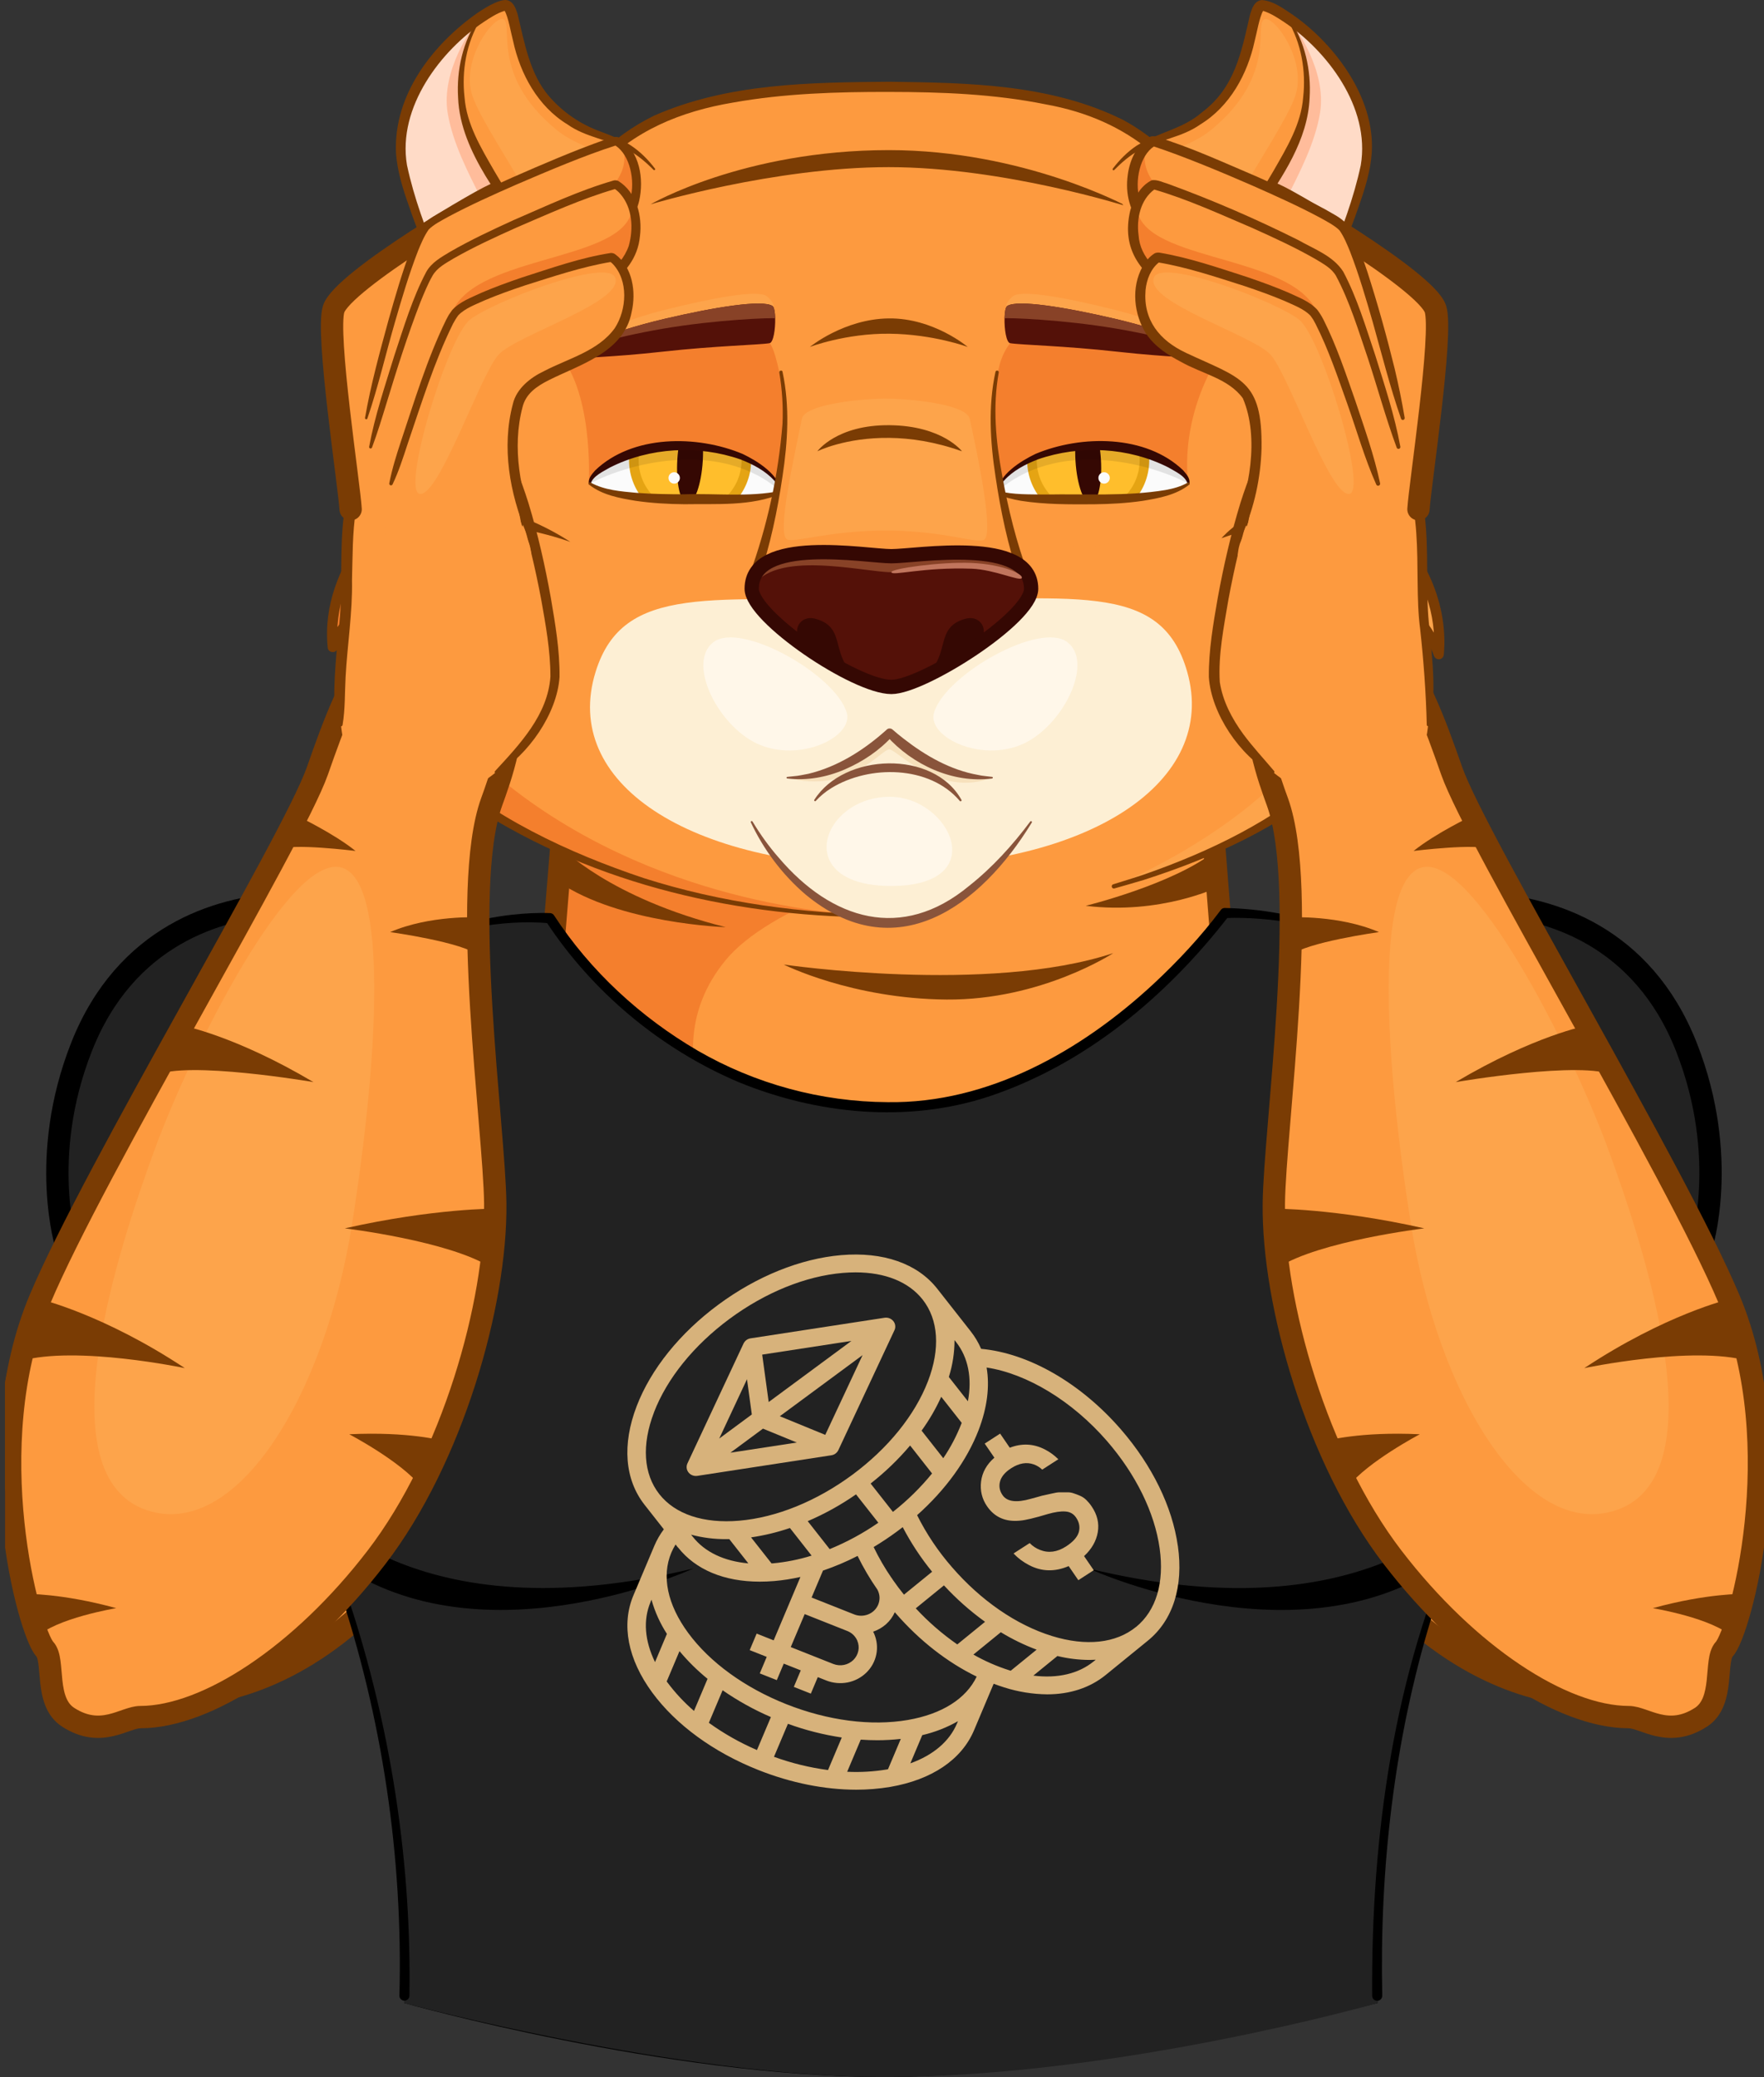<svg width="158" height="186" viewBox="0 0 158 186" fill="none" xmlns="http://www.w3.org/2000/svg">
<rect x="0" y="0" width="158" height="186" fill="#333333" stroke="none"/>
<g clip-path="url(#clip0_1_293)">
<path d="M131.515 102.097L113.539 124.566L113.322 124.845C118.934 139.023 126.535 146.299 133.333 149.552C133.346 149.556 133.355 149.565 133.373 149.57C139.887 152.687 145.657 152.082 148.201 150.337C153.398 146.759 158.987 133.172 156.817 123.483C155.432 117.303 152.387 111.678 152.387 111.678L131.515 102.092V102.097Z" fill="#FD9A3F"/>
<path d="M131.515 102.097L113.539 124.566L113.322 124.845C118.934 139.023 126.535 146.299 133.333 149.552C133.346 149.556 133.355 149.565 133.373 149.57C139.887 152.687 145.657 152.082 148.201 150.337C153.398 146.759 159.005 133.872 156.817 123.483C155.193 115.778 152.387 111.678 152.387 111.678L131.515 102.092V102.097Z" stroke="#7A3C04" stroke-width="2" stroke-linecap="round" stroke-linejoin="round"/>
<path d="M114.284 89.822C114.202 89.93 114.126 90.039 114.054 90.156C109.516 96.968 107.625 109.003 113.318 124.841C113.986 124.809 114.857 124.755 115.917 124.651C119.575 124.304 125.444 123.402 132.391 121.015C141.449 117.898 152.379 111.673 152.379 111.673C152.379 111.673 154.95 103.657 151.048 93.756C147.096 83.741 138.765 81.301 133.261 80.976C130.117 80.791 125.624 81.328 121.361 83.606C118.808 84.968 116.336 86.967 114.275 89.818L114.284 89.822Z" fill="#222222"/>
<path d="M114.284 89.822C114.202 89.93 114.126 90.039 114.054 90.156C109.516 96.968 107.625 109.003 113.318 124.841C113.986 124.809 114.857 124.755 115.917 124.651C119.575 124.304 125.444 123.402 132.391 121.015C141.449 117.898 152.379 111.673 152.379 111.673C152.379 111.673 154.95 103.657 151.048 93.756C147.096 83.741 138.765 81.301 133.261 80.976C130.117 80.791 125.624 81.328 121.361 83.606C118.808 84.968 116.336 86.967 114.275 89.818L114.284 89.822Z" stroke="black" stroke-width="2" stroke-linecap="round" stroke-linejoin="round"/>
<path d="M156.591 134.485C156.591 134.485 151.354 134.805 145.72 135.247C145.72 135.247 154.3 131.792 157.304 129.094L156.591 134.481V134.485Z" fill="#7A3C04"/>
<path d="M154.261 115.3C154.261 115.3 150.381 117.474 146.118 119.053C146.118 119.053 151.829 118.818 155.88 119.621L154.261 115.3Z" fill="#7A3C04"/>
<path d="M26.835 102.097L44.811 124.566L45.027 124.845C39.416 139.023 31.815 146.299 25.017 149.552C25.003 149.556 24.994 149.565 24.976 149.57C18.462 152.687 12.693 152.082 10.149 150.337C4.952 146.759 -0.637 133.172 1.533 123.483C2.918 117.303 5.962 111.678 5.962 111.678L26.835 102.092V102.097Z" fill="#FD9A3F"/>
<path d="M26.835 102.097L44.811 124.566L45.028 124.845C39.416 139.023 31.815 146.299 25.017 149.552C25.004 149.556 24.995 149.565 24.977 149.57C18.463 152.687 12.693 152.082 10.149 150.337C4.953 146.759 -0.654 133.872 1.533 123.483C3.157 115.778 5.963 111.678 5.963 111.678L26.835 102.092V102.097Z" stroke="#7A3C04" stroke-width="2" stroke-linecap="round" stroke-linejoin="round"/>
<path d="M44.067 89.822C44.148 89.93 44.225 90.039 44.297 90.156C48.835 96.968 50.725 109.003 45.032 124.841C44.364 124.809 43.494 124.755 42.434 124.651C38.775 124.304 32.907 123.402 25.96 121.015C16.902 117.898 5.972 111.673 5.972 111.673C5.972 111.673 3.4 103.657 7.302 93.756C11.254 83.741 19.586 81.301 25.089 80.976C28.233 80.791 32.726 81.328 36.989 83.606C39.542 84.968 42.014 86.967 44.076 89.818L44.067 89.822Z" fill="#222222"/>
<path d="M44.067 89.822C44.148 89.93 44.225 90.039 44.297 90.156C48.835 96.968 50.725 109.003 45.032 124.841C44.364 124.809 43.494 124.755 42.434 124.651C38.775 124.304 32.907 123.402 25.96 121.015C16.902 117.898 5.972 111.673 5.972 111.673C5.972 111.673 3.4 103.657 7.302 93.756C11.254 83.741 19.586 81.301 25.089 80.976C28.233 80.791 32.726 81.328 36.989 83.606C39.542 84.968 42.014 86.967 44.076 89.818L44.067 89.822Z" stroke="black" stroke-width="2" stroke-linecap="round" stroke-linejoin="round"/>
<path d="M1.758 134.485C1.758 134.485 6.995 134.805 12.63 135.247C12.63 135.247 4.05 131.792 1.045 129.094L1.758 134.481V134.485Z" fill="#7A3C04"/>
<path d="M4.09 115.3C4.09 115.3 7.97 117.474 12.232 119.053C12.232 119.053 6.522 118.818 2.471 119.621L4.09 115.3Z" fill="#7A3C04"/>
<path d="M109.746 88.397C109.746 88.397 101.576 109.282 79.842 109.282C75.061 109.282 70.906 108.231 67.334 106.594H67.329C54.662 100.775 49.321 87.562 49.321 87.562L50.923 67.926L108.099 67.515L108.419 71.53L109.746 88.397Z" fill="#F47F2D"/>
<path d="M109.746 88.397C109.746 88.397 101.577 109.282 79.843 109.282C75.061 109.282 70.907 108.231 67.334 106.594H67.329C67.329 106.594 57.243 95.366 65.002 85.974C72.752 76.578 108.42 71.53 108.42 71.53L109.746 88.397Z" fill="#FD9A3F"/>
<path d="M50.273 75.897C50.273 75.897 54.595 80.426 65.002 83.028C65.002 83.028 55.515 82.726 50.021 78.973L50.273 75.897Z" fill="#7A3C04"/>
<path d="M108.784 76.244L109.037 79.465C109.037 79.465 103.953 81.937 97.245 81.116C97.245 81.116 105.121 79.181 108.784 76.249V76.244Z" fill="#7A3C04"/>
<path d="M70.199 86.376C70.199 86.376 88.499 89.064 99.714 85.352C99.714 85.352 93.272 89.578 84.782 89.511C76.293 89.443 70.199 86.376 70.199 86.376Z" fill="#7A3C04"/>
<path d="M109.746 88.397C109.746 88.397 101.576 109.282 79.842 109.282C75.061 109.282 70.906 108.231 67.334 106.594H67.329C54.662 100.775 49.321 87.562 49.321 87.562L50.923 67.926L108.099 67.515L108.419 71.53L109.746 88.397Z" stroke="#7A3C04" stroke-width="2" stroke-linecap="round" stroke-linejoin="round"/>
<path d="M132.418 134.011C124.537 148.627 123.103 169.215 123.387 179.378C123.387 179.378 97.269 186 79.202 186C59.728 186 36.208 179.378 36.208 179.378C36.461 170.397 35.365 154.717 29.672 139.56C28.928 137.584 28.102 135.726 27.195 134.034C27.186 134.016 27.177 134.011 27.177 134.011C22.184 124.728 20.348 108.353 26.911 95.014C33.872 80.868 49.245 82.221 49.245 82.221C49.245 82.221 59.313 99.16 79.793 99.16C97.287 99.16 109.696 81.761 109.696 81.761C109.696 81.761 125.724 80.872 132.684 95.014C139.247 108.349 137.411 124.728 132.418 134.011Z" fill="black"/>
<path d="M132.418 134.011C132.395 134.052 132.377 134.093 132.355 134.133C131.367 135.405 121.925 146.408 97.517 140.462C98.27 140.809 117.049 149.177 129.919 139.587C124.23 154.735 123.139 170.397 123.387 179.378C123.387 179.378 100.142 186 79.202 186C60.743 186 36.208 179.378 36.208 179.378C36.461 170.397 35.365 154.717 29.672 139.56C42.537 149.191 61.352 140.805 62.106 140.458C36.88 146.606 27.642 134.638 27.195 134.034C27.186 134.016 27.177 134.011 27.177 134.011C22.184 124.728 20.348 108.353 26.911 95.014C33.872 80.868 49.245 82.221 49.245 82.221C49.245 82.221 59.313 99.16 79.793 99.16C97.287 99.16 109.696 81.761 109.696 81.761C109.696 81.761 125.724 80.872 132.684 95.014C139.247 108.349 137.411 124.728 132.418 134.011Z" fill="#222222"/>
<path d="M137.024 112.3C137.281 119.427 136.167 126.735 133.081 133.217C131.083 136.975 129.405 140.94 128.169 145.014C124.862 155.885 123.559 167.365 123.807 178.706C123.816 178.954 123.617 179.166 123.369 179.175C123.116 179.184 122.909 178.986 122.904 178.733C122.805 164.474 124.808 149.908 130.731 136.84C131.94 134.314 133.442 131.774 134.308 129.099C136.158 123.731 136.92 117.997 136.744 112.318C136.744 112.241 136.803 112.174 136.879 112.174C136.956 112.174 137.024 112.232 137.024 112.309V112.3Z" fill="black"/>
<path d="M36.299 85.099C39.159 83.286 42.506 82.293 45.867 81.914C46.999 81.793 48.118 81.725 49.291 81.77C49.444 81.784 49.566 81.869 49.638 81.991C52.868 86.949 57.388 91.112 62.499 94.089C67.646 97.067 73.55 98.668 79.5 98.7C88.531 98.835 96.868 94.094 103.336 88.094C105.515 86.064 107.572 83.859 109.34 81.499C109.417 81.382 109.557 81.305 109.692 81.31C112.976 81.377 116.21 81.96 119.287 83.078C120.311 83.439 121.29 83.917 122.246 84.418C122.305 84.45 122.327 84.517 122.296 84.576C122.264 84.635 122.197 84.657 122.138 84.625C120.207 83.71 118.155 83.074 116.053 82.699C113.978 82.32 111.817 82.135 109.719 82.212L110.071 82.023C104.518 89.204 97.215 95.33 88.513 98.212C81.237 100.59 73.158 99.782 66.143 96.9C59.133 93.918 53.044 88.83 48.867 82.456L49.214 82.677C47.049 82.487 44.789 82.641 42.641 83.038C40.467 83.448 38.338 84.161 36.389 85.248C36.303 85.302 36.213 85.158 36.303 85.104L36.299 85.099Z" fill="black"/>
<path d="M35.776 178.697C36.096 166.292 34.242 153.801 30.291 142.032C29.37 139.334 28.351 136.623 26.998 134.106C25.22 130.714 24.088 127.028 23.384 123.289C22.69 119.545 22.442 115.719 22.627 111.917C22.627 111.858 22.676 111.817 22.735 111.817C22.794 111.817 22.834 111.867 22.834 111.926C22.685 115.71 22.965 119.513 23.691 123.23C24.404 126.943 25.73 130.966 27.453 134.07C27.602 134.345 27.886 134.904 28.031 135.193C29.528 138.211 30.634 141.405 31.676 144.603C35.145 155.61 36.854 167.176 36.674 178.719C36.669 178.967 36.462 179.166 36.214 179.161C35.961 179.157 35.763 178.945 35.772 178.692L35.776 178.697Z" fill="black"/>
<path d="M62.324 132.175C62.369 132.175 62.41 132.175 62.455 132.166L74.467 130.321C74.603 130.299 74.729 130.249 74.837 130.168C74.945 130.087 75.031 129.983 75.09 129.861L80.115 119.125C80.178 118.994 80.201 118.85 80.183 118.706C80.165 118.561 80.111 118.426 80.02 118.313C79.93 118.2 79.808 118.11 79.673 118.056C79.533 118.002 79.384 117.984 79.235 118.006L67.223 119.851C67.087 119.874 66.961 119.923 66.853 120.005C66.745 120.086 66.659 120.19 66.6 120.311L61.575 131.047C61.516 131.169 61.494 131.305 61.503 131.435C61.512 131.571 61.557 131.697 61.634 131.81C61.71 131.923 61.81 132.013 61.931 132.076C62.053 132.139 62.188 132.175 62.324 132.175ZM68.341 127.939L71.368 129.18L65.423 130.091L68.341 127.935V127.939ZM68.851 125.553L68.269 121.308L76.263 120.081L68.851 125.553ZM67.34 126.667L64.421 128.824L66.907 123.51L67.34 126.667ZM73.917 128.494L69.848 126.825L77.26 121.353L73.917 128.494Z" fill="#D7B27B"/>
<path d="M105.498 138.441C105.006 134.936 103.197 131.233 100.409 128.016C96.805 123.857 92.145 121.178 87.878 120.79C87.639 120.23 87.323 119.703 86.944 119.22L83.949 115.408C82.172 113.148 79.113 112.079 75.338 112.399C71.702 112.711 67.8 114.28 64.349 116.829C60.903 119.373 58.3 122.603 57.028 125.919C55.706 129.36 55.959 132.5 57.736 134.76L59.459 136.952C59.116 137.408 58.832 137.9 58.611 138.423L56.739 142.857C55.629 145.487 56.229 148.586 58.426 151.577C60.546 154.459 63.92 156.922 67.935 158.51C70.863 159.67 73.885 160.27 76.7 160.27C77.715 160.27 78.73 160.188 79.731 160.021C83.462 159.381 86.128 157.581 87.242 154.951L89.001 150.783C89.312 150.9 89.628 151.009 89.944 151.108C91.189 151.505 92.488 151.717 93.796 151.73C95.826 151.73 97.617 151.148 99.029 150.003L102.814 146.922C105.06 145.095 106.017 142.081 105.502 138.446L105.498 138.441ZM82.027 144.026L84.549 141.973C85.659 143.178 86.89 144.269 88.23 145.235L85.744 147.26C84.387 146.317 83.142 145.235 82.027 144.03V144.026ZM80.967 142.803C80.624 142.379 80.295 141.942 79.988 141.499C79.952 141.441 79.916 141.378 79.876 141.324H79.867C79.258 140.439 78.716 139.506 78.252 138.54C78.96 138.116 79.65 137.656 80.331 137.155C80.507 137.025 80.683 136.894 80.855 136.758C81.594 138.17 82.474 139.51 83.489 140.751L80.967 142.803ZM78.658 143.701C78.491 144.093 78.175 144.405 77.769 144.567C77.368 144.729 76.912 144.734 76.506 144.571L72.694 143.06L73.714 140.647C74.778 140.286 75.816 139.848 76.813 139.334C77.327 140.385 77.922 141.396 78.594 142.361C78.703 142.569 78.766 142.794 78.779 143.024C78.788 143.254 78.748 143.484 78.658 143.701ZM76.781 146.913C76.907 147.206 76.944 147.526 76.88 147.833C76.817 148.144 76.664 148.428 76.434 148.654C76.204 148.879 75.91 149.033 75.59 149.096C75.27 149.159 74.941 149.127 74.638 149.01L70.827 147.499L72.076 144.544L75.888 146.056C76.086 146.132 76.271 146.249 76.425 146.398C76.578 146.547 76.7 146.723 76.786 146.917L76.781 146.913ZM65.057 137.832C65.147 137.832 65.233 137.832 65.323 137.832L67.028 140.002C64.859 139.808 63.127 138.991 62.044 137.611L61.9 137.431C62.928 137.706 63.988 137.841 65.057 137.832ZM69.203 139.997C69.171 139.997 69.14 140.002 69.108 140.006L67.272 137.674C68.458 137.503 69.622 137.219 70.754 136.835L72.694 139.307C71.557 139.663 70.389 139.894 69.203 140.002V139.997ZM76.673 133.822L78.671 136.361C77.313 137.304 75.852 138.094 74.314 138.725L72.347 136.222C73.872 135.568 75.32 134.765 76.673 133.822ZM79.979 135.392L77.981 132.852C79.276 131.837 80.462 130.696 81.518 129.446L83.484 131.95C82.451 133.217 81.274 134.372 79.979 135.392ZM84.49 130.587L82.546 128.115C83.232 127.164 83.823 126.149 84.305 125.084L86.137 127.416C86.128 127.448 86.114 127.475 86.105 127.506C85.681 128.589 85.14 129.622 84.486 130.587H84.49ZM86.692 125.481L84.987 123.311C85.325 122.242 85.496 121.128 85.496 120.009L85.641 120.19C86.723 121.566 87.08 123.402 86.696 125.481H86.692ZM58.575 126.478C59.743 123.442 62.148 120.469 65.35 118.101C68.553 115.737 72.153 114.276 75.482 113.992C75.874 113.96 76.253 113.942 76.628 113.942C79.28 113.942 81.391 114.79 82.641 116.378C84.062 118.187 84.233 120.785 83.115 123.695C81.946 126.731 79.542 129.703 76.339 132.072C73.136 134.435 69.537 135.897 66.207 136.181C63.018 136.452 60.474 135.608 59.053 133.799C57.632 131.99 57.461 129.388 58.579 126.478H58.575ZM60.731 138.576C62.301 140.575 64.872 141.639 68.052 141.639C68.472 141.639 68.905 141.621 69.343 141.585C70.136 141.517 70.921 141.391 71.693 141.22L69.297 146.895L67.773 146.29L67.15 147.77L68.675 148.374L68.052 149.854L69.577 150.458L70.2 148.979L71.724 149.583L71.102 151.063L72.626 151.667L73.249 150.188L74.011 150.49C74.616 150.729 75.279 150.787 75.915 150.666C76.556 150.539 77.138 150.233 77.598 149.786C78.058 149.339 78.369 148.767 78.491 148.149C78.617 147.531 78.545 146.886 78.297 146.304C78.27 146.24 78.238 146.177 78.207 146.119C78.635 145.974 79.032 145.744 79.366 145.447C79.7 145.149 79.966 144.783 80.146 144.377C80.169 144.404 80.191 144.432 80.219 144.459C82.348 146.917 84.865 148.875 87.481 150.142C86.534 152.127 84.355 153.503 81.31 154.026C78.017 154.59 74.151 154.085 70.425 152.61C66.699 151.13 63.578 148.866 61.638 146.227C59.779 143.696 59.242 141.148 60.131 139.041C60.239 138.788 60.366 138.545 60.51 138.31L60.727 138.585L60.731 138.576ZM69.049 153.765L67.8 156.719C66.275 156.061 64.832 155.244 63.492 154.279L64.723 151.365C66.077 152.303 67.529 153.111 69.049 153.765ZM70.574 154.369C72.135 154.938 73.75 155.348 75.396 155.596L74.165 158.51C72.509 158.289 70.89 157.892 69.325 157.324L70.574 154.369ZM58.264 143.466L58.354 143.254C58.656 144.337 59.121 145.365 59.734 146.317L58.67 148.843C57.74 146.931 57.592 145.068 58.268 143.466H58.264ZM59.77 150.652C59.752 150.625 59.734 150.603 59.716 150.575L60.862 147.86C61.615 148.762 62.459 149.597 63.375 150.341L62.161 153.214C61.268 152.448 60.469 151.586 59.77 150.648V150.652ZM75.883 158.659L77.097 155.786C77.593 155.822 78.085 155.84 78.572 155.84C79.28 155.84 79.984 155.799 80.683 155.722L79.537 158.438C79.506 158.443 79.474 158.452 79.443 158.456C78.265 158.65 77.074 158.722 75.883 158.664V158.659ZM81.54 157.91L82.605 155.384C83.728 155.123 84.806 154.703 85.803 154.135L85.713 154.347C85.036 155.948 83.584 157.175 81.54 157.91ZM87.188 148.167L89.642 146.168C90.657 146.786 91.73 147.31 92.849 147.729L90.531 149.615C90.499 149.606 90.467 149.597 90.436 149.588C89.303 149.231 88.212 148.753 87.183 148.167H87.188ZM97.96 148.78C96.593 149.894 94.717 150.323 92.556 150.052L94.712 148.297C95.65 148.528 96.611 148.645 97.577 148.649C97.766 148.649 97.956 148.64 98.145 148.631L97.965 148.78H97.96ZM101.745 145.699C99.945 147.161 97.274 147.449 94.225 146.507C91.04 145.523 87.86 143.335 85.271 140.345C84.03 138.924 82.979 137.358 82.145 135.685C84.689 133.42 86.611 130.772 87.653 128.066C88.424 126.058 88.659 124.15 88.37 122.463C92.001 123.018 96.052 125.472 99.151 129.045C101.74 132.031 103.418 135.446 103.869 138.658C104.302 141.734 103.549 144.233 101.754 145.699H101.745Z" fill="#D7B27B"/>
<path d="M90.784 139.113L92.227 138.184C92.498 138.459 92.805 138.662 93.152 138.797C93.914 139.099 94.686 138.996 95.475 138.491C96.107 138.085 96.49 137.656 96.625 137.214C96.752 136.758 96.671 136.321 96.382 135.897C96.152 135.558 95.827 135.378 95.403 135.355C94.992 135.328 94.478 135.405 93.86 135.581C92.665 135.942 91.83 136.14 91.357 136.176C90.066 136.303 89.088 135.874 88.411 134.891C87.955 134.228 87.775 133.483 87.874 132.667C87.978 131.846 88.379 131.133 89.065 130.538L88.199 129.275L89.579 128.381L90.445 129.645C91.523 129.23 92.561 129.279 93.558 129.784C94.013 130.014 94.428 130.312 94.794 130.678L93.35 131.607C93.125 131.395 92.872 131.237 92.593 131.138C91.952 130.912 91.28 131.025 90.572 131.48C90.026 131.832 89.697 132.225 89.575 132.658C89.457 133.091 89.53 133.506 89.8 133.894C90.202 134.48 91.045 134.589 92.331 134.219C92.439 134.187 92.642 134.133 92.944 134.052C93.242 133.962 93.459 133.907 93.594 133.885C93.729 133.849 93.941 133.804 94.225 133.745C94.514 133.673 94.735 133.641 94.898 133.637C95.06 133.637 95.268 133.637 95.52 133.637C95.768 133.628 95.98 133.659 96.156 133.727C96.332 133.781 96.517 133.853 96.72 133.939C96.928 134.025 97.117 134.151 97.293 134.318C97.46 134.48 97.622 134.67 97.771 134.891C98.281 135.635 98.466 136.411 98.326 137.218C98.186 138.012 97.78 138.721 97.099 139.352L97.965 140.615L96.585 141.508L95.719 140.245C94.478 140.778 93.296 140.746 92.168 140.155C91.65 139.889 91.185 139.542 90.779 139.113H90.784Z" fill="#D7B27B"/>
<path d="M126.131 54.953C126.266 55.21 129.916 61.985 124.809 66.266C124.809 66.266 125.779 63.564 124.015 61.796C124.083 62.089 125.617 69.09 118.945 73.587C118.945 73.587 119.748 71.16 119.193 69.554C119.193 69.554 106.531 82.023 79.213 82.023C70.786 82.023 63.677 80.746 57.876 78.987C57.871 78.982 57.867 78.982 57.867 78.982C44.857 75.031 38.416 68.621 38.416 68.621C37.865 70.227 39.719 73.768 39.719 73.768C32.867 68.142 34.347 62.039 34.41 61.791C32.642 63.559 32.614 66.74 32.614 66.74C28.961 61.277 32.294 54.944 32.294 54.944C30.521 55.706 29.804 57.939 29.804 57.939C28.952 47.933 39.44 43.03 43.197 33.083C44.749 28.983 46.58 24.535 48.949 20.597C51.204 16.844 53.938 13.556 57.384 11.498C63.375 7.908 73.817 7.768 79.339 7.768C84.86 7.768 95.046 7.908 101.037 11.498C108.087 15.725 112.201 25.081 115.224 33.088C118.981 43.035 129.731 48.578 128.874 58.579C128.874 58.579 127.899 55.715 126.131 54.948V54.953Z" fill="#F47F2D"/>
<path d="M126.129 54.953C126.265 55.21 129.914 61.985 124.808 66.266C124.808 66.266 125.777 63.564 124.014 61.796C124.081 62.089 125.62 69.09 118.943 73.587C118.943 73.587 119.746 71.16 119.191 69.554C119.191 69.554 105.144 82.51 79.211 82.027C79.211 82.027 64.099 82.181 50.102 73.524C35.328 64.38 30.975 51.317 36.564 43.4C36.569 43.395 41.202 38.366 43.196 33.088C44.747 28.988 46.579 24.54 48.947 20.602V20.593C51.203 16.844 53.936 13.56 57.383 11.498C63.373 7.908 73.816 7.768 79.337 7.768C84.859 7.768 95.044 7.908 101.035 11.498C108.086 15.73 112.195 25.081 115.217 33.088C118.979 43.035 129.729 48.578 128.872 58.579C128.872 58.579 127.898 55.715 126.129 54.953Z" fill="#FD9A3F"/>
<path d="M128.895 58.146C128.886 58.295 128.877 58.439 128.868 58.579C128.868 58.579 127.894 55.715 126.126 54.948C126.261 55.205 129.91 61.98 124.804 66.261C124.804 66.261 125.774 63.559 124.01 61.791C124.078 62.084 125.611 69.085 118.94 73.583C118.94 73.583 119.743 71.156 119.188 69.55C119.188 69.55 112.945 75.698 99.768 79.357C100.923 78.883 119.531 71.07 120.532 58.471C121.276 49.038 118.141 39.931 116.364 35.641C119.689 41.956 125.508 46.585 127.867 52.354C128.566 54.37 128.963 56.342 128.886 58.142L128.895 58.146Z" fill="#FDA44B"/>
<path d="M79.212 82.149C66.414 82.226 53.364 79.316 42.52 72.311C40.977 71.296 39.484 70.236 38.094 68.945L38.839 68.774C38.55 70.38 39.457 72.121 40.115 73.565C40.354 73.984 39.791 74.435 39.43 74.124C35.789 71.21 33.015 66.5 33.967 61.692L34.725 62.12C34.45 62.413 34.202 62.738 33.998 63.099C33.394 64.2 33.114 65.513 33.06 66.753C33.06 67.006 32.848 67.209 32.596 67.204C32.442 67.204 32.311 67.118 32.235 67.001C31.648 66.103 31.17 65.125 30.881 64.087C30.002 60.974 30.521 57.636 31.892 54.74L32.469 55.363C31.391 55.841 30.629 56.991 30.232 58.083C30.119 58.539 29.375 58.484 29.352 57.984C28.599 50.351 35.045 44.92 39.132 39.363C40.174 37.951 41.13 36.476 41.902 34.915C42.687 33.345 43.232 31.644 43.909 30.02C46.959 22.622 50.955 14.052 58.615 10.344C65.214 7.448 72.576 7.38 79.649 7.321C86.713 7.412 94.138 7.52 100.607 10.745C102.741 11.9 104.595 13.497 106.183 15.288C110.924 20.674 113.513 27.485 116.107 34.058C118.949 40.599 124.926 45.1 128.007 51.529C129.035 53.712 129.545 56.193 129.319 58.629C129.297 58.877 129.076 59.062 128.828 59.039C128.647 59.021 128.498 58.9 128.444 58.737C127.971 57.483 127.181 55.963 125.95 55.376L126.527 54.749C127.962 57.591 128.607 61.128 127.132 64.083C126.649 65.07 125.918 65.914 125.097 66.618C124.754 66.915 124.236 66.555 124.375 66.135C124.484 65.815 124.56 65.427 124.596 65.061C124.714 64.01 124.457 62.869 123.694 62.12L124.452 61.705C124.691 62.896 124.705 64.064 124.587 65.242C124.258 68.792 122.156 72.031 119.192 73.971C118.985 74.11 118.705 74.056 118.565 73.849C118.484 73.727 118.466 73.583 118.511 73.452C118.858 72.288 119.116 70.872 118.764 69.712C118.764 69.708 119.508 69.888 119.508 69.884C114.587 74.124 108.596 76.822 102.466 78.793C101.591 79.063 100.702 79.302 99.822 79.56C99.574 79.627 99.475 79.266 99.71 79.19C100.58 78.915 101.46 78.653 102.326 78.364C108.271 76.307 114.176 73.474 118.872 69.243C119.089 68.99 119.535 69.099 119.616 69.419C120.058 70.894 119.77 72.315 119.368 73.736L118.687 73.222C122.409 70.858 124.443 66.23 123.568 61.904C123.514 61.656 123.672 61.417 123.92 61.367C124.073 61.335 124.222 61.389 124.326 61.489C124.966 62.125 125.354 62.991 125.467 63.857C125.575 64.737 125.494 65.571 125.223 66.428L124.511 65.932C125.251 65.296 125.896 64.552 126.315 63.681C127.655 61.011 127.014 57.736 125.715 55.164C125.602 54.943 125.688 54.673 125.909 54.56C126.035 54.497 126.18 54.497 126.302 54.551C127.145 54.93 127.723 55.597 128.187 56.265C128.647 56.955 129.004 57.663 129.288 58.448L128.413 58.557C129.053 51.231 122.968 45.985 118.989 40.544C117.568 38.645 116.247 36.633 115.277 34.428C113.531 30.052 111.889 25.658 109.516 21.585C105.723 14.99 101.32 10.723 93.624 9.338C89.037 8.413 84.323 8.237 79.645 8.232C74.958 8.223 70.253 8.363 65.638 9.189C61.001 9.969 56.689 11.71 53.486 15.261C49.354 19.749 47.148 24.558 44.744 30.368C44.058 32.019 43.512 33.724 42.709 35.325C40.345 40.157 36.29 43.946 33.263 48.254C31.251 51.073 29.916 54.42 30.25 57.916L29.37 57.817C29.875 56.441 30.733 55.178 32.108 54.546C32.334 54.447 32.6 54.546 32.699 54.776C32.758 54.907 32.745 55.052 32.686 55.173C31.003 58.683 30.71 63.185 32.979 66.51L32.154 66.758C32.185 65.792 32.352 64.895 32.641 63.979C32.772 63.487 33.935 60.772 34.716 61.484C34.828 61.597 34.874 61.755 34.842 61.899C33.98 66.343 36.592 70.714 39.994 73.438L39.308 73.998C38.545 72.306 37.54 70.416 37.977 68.494C38.067 68.183 38.473 68.079 38.703 68.3C44.072 73.168 50.838 76.352 57.676 78.639C64.61 80.85 71.931 81.824 79.203 81.919C79.356 81.91 79.361 82.162 79.203 82.158L79.212 82.149Z" fill="#7A3C04"/>
<path d="M58.25 18.305C58.25 18.305 69.302 14.967 79.605 14.967C89.908 14.967 100.973 18.49 100.973 18.49C100.973 18.49 91.698 13.443 79.605 13.443C66.582 13.443 58.25 18.31 58.25 18.31V18.305Z" fill="#7A3C04"/>
<path d="M51.086 48.529C51.086 48.529 46.53 45.425 42.502 45.448C38.726 45.47 35.663 48.529 35.663 48.529C35.663 48.529 38.632 46.986 42.777 46.986C46.923 46.986 51.086 48.529 51.086 48.529Z" fill="#7A3C04"/>
<path d="M36.615 61.926C36.615 61.926 38.415 58.557 41.212 57.42C44.974 55.891 48.208 57.334 48.208 57.334C48.208 57.334 44.667 57.456 41.667 58.791C38.667 60.122 36.615 61.926 36.615 61.926Z" fill="#7A3C04"/>
<path d="M109.412 48.191C109.412 48.191 112.047 45.105 116.165 45.015C120.284 44.925 123.238 48.033 123.238 48.033C123.238 48.033 119.088 46.255 116.26 46.512C113.431 46.765 109.412 48.195 109.412 48.195V48.191Z" fill="#7A3C04"/>
<path d="M109.742 57.848C109.742 57.848 114.433 56.558 117.843 57.848C121.254 59.139 122.368 61.75 122.368 61.75C122.368 61.75 120.018 59.883 116.932 58.931C114.072 58.051 109.742 57.853 109.742 57.853V57.848Z" fill="#7A3C04"/>
<path d="M70.311 36.173C71.06 41.054 69.454 45.294 69.454 45.294C69.454 45.294 62.805 36.539 52.723 43.716C52.723 43.716 53.26 35.939 50.35 32.05C50.35 32.05 55.615 30.584 60.744 30.043C66.576 29.43 68.918 30.729 68.918 30.729C68.918 30.729 69.513 30.959 70.311 36.173Z" fill="#F47F2D"/>
<path d="M106.45 43.31C96.363 36.133 89.899 45.01 89.899 45.01C89.899 45.01 88.257 37.481 89.52 32.709C89.872 31.392 90.494 30.729 90.494 30.729C90.494 30.729 93.972 28.802 99.016 29.881C104.059 30.95 109.057 32.05 109.057 32.05C105.475 38.072 106.45 43.31 106.45 43.31Z" fill="#F47F2D"/>
<path d="M122.011 16.158C120.617 20.962 118.515 25.342 116.972 28.96C115.574 32.24 114.64 34.892 115.109 36.665C115.109 36.665 113.309 33.864 106.015 25.717C98.721 17.57 99.731 15.161 99.731 15.161C102.957 11.395 105.122 13.145 108.911 9.504C112.344 6.207 111.924 0.825 112.989 0.492C113.26 0.406 114.148 0.785 115.276 1.552H115.28C118.601 3.798 123.991 9.333 122.015 16.158H122.011Z" fill="#FD9A3F"/>
<path d="M122.011 16.158C120.617 20.962 118.515 25.342 116.972 28.96C118.361 24.675 116.963 20.065 116.715 19.316C117.879 23.335 114.32 27.399 114.32 27.399C114.613 25.875 113.963 24.472 113.386 23.579C112.989 22.965 112.624 22.595 112.624 22.595C112.624 22.595 113.057 28.536 110.706 27.923C110.463 27.86 110.188 27.729 109.876 27.512C106.105 24.828 115.808 16.244 116.873 9.847C117.622 5.372 115.862 2.413 115.389 1.714C115.344 1.646 115.308 1.606 115.29 1.579C115.29 1.579 115.285 1.574 115.285 1.57C115.312 1.583 115.339 1.601 115.371 1.624L115.456 1.687C118.785 3.997 123.955 9.455 122.011 16.163V16.158Z" fill="#FFBC9B"/>
<path d="M122.011 16.158C120.617 20.962 118.515 25.342 116.972 28.96C118.361 24.675 116.963 20.064 116.715 19.316C117.879 23.335 114.32 27.399 114.32 27.399C114.613 25.875 113.963 24.472 113.386 23.579C112.642 20.849 117.347 15.495 118.235 10.109C118.853 6.36 116.047 2.404 115.366 1.619L115.452 1.682C118.781 3.992 123.951 9.45 122.006 16.158H122.011Z" fill="#FFDBC7"/>
<path d="M110.693 27.999C107.518 27.133 109.218 23.493 110.292 21.571C111.478 19.406 112.854 17.385 114.072 15.292C115.268 13.204 116.544 11.11 116.725 8.706C116.986 6.342 116.562 3.839 115.308 1.773C115.277 1.723 115.29 1.655 115.34 1.628C115.385 1.601 115.448 1.615 115.48 1.66C116.878 3.717 117.451 6.27 117.302 8.756C117.144 12.549 114.88 15.802 112.841 18.842C111.537 20.84 109.945 22.803 109.291 25.112C108.939 26.335 109.534 27.463 110.734 27.855C110.829 27.878 110.788 28.026 110.698 28.004L110.693 27.999Z" fill="#7A3C04"/>
<path d="M99.668 15.107C100.268 14.322 100.976 13.596 101.82 13.037C103.701 11.864 105.965 11.548 107.639 10.073C110.607 7.862 111.18 4.705 111.969 1.295C112.118 0.807 112.339 0.063 113.034 0.004C114.017 0.086 114.847 0.695 115.628 1.213C119.309 3.699 123.179 8.589 122.868 13.659C122.764 15.306 122.241 16.956 121.695 18.499C120.125 23.132 117.78 27.445 116.002 31.983C115.474 33.467 114.893 35.068 115.204 36.651C115.217 36.701 115.186 36.755 115.132 36.764C115.082 36.773 115.032 36.746 115.023 36.697C114.608 35.063 115.141 33.399 115.623 31.847C117.604 26.118 120.617 20.732 121.885 14.787C122.76 9.581 118.804 4.493 115.001 1.967C114.437 1.592 113.828 1.2 113.205 0.997C113.133 0.965 113.016 0.979 113.142 0.961C112.808 1.516 112.569 2.959 112.375 3.69C111.739 6.622 110.165 9.527 107.508 11.146C105.866 12.315 103.778 12.513 102.063 13.438C101.224 13.894 100.485 14.53 99.799 15.224C99.736 15.301 99.605 15.197 99.673 15.116L99.668 15.107Z" fill="#7A3C04"/>
<path d="M113.31 1.709C114.216 1.543 116.955 5.3 116.079 8.39C115.204 11.48 108.14 20.741 108.145 24.467C108.145 26.845 107.987 28.013 107.017 24.084C106.047 20.159 101.238 17.444 101.744 15.698C102.249 13.952 106.146 13.551 108.492 11.624C114.582 6.622 112.2 1.908 113.314 1.705L113.31 1.709Z" fill="#FDA44B"/>
<path d="M36.321 16.158C37.715 20.962 39.817 25.343 41.359 28.96C42.758 32.24 43.692 34.892 43.222 36.665C43.222 36.665 45.022 33.864 52.317 25.717C59.254 17.967 58.6 15.161 58.6 15.161C55.375 11.395 53.21 13.145 49.421 9.505C45.988 6.207 46.407 0.825 45.343 0.492C45.072 0.406 44.183 0.785 43.056 1.552H43.051C39.731 3.798 34.34 9.333 36.316 16.158H36.321Z" fill="#FD9A3F"/>
<path d="M36.321 16.158C37.715 20.962 39.817 25.343 41.36 28.96C39.97 24.675 41.369 20.065 41.617 19.316C40.453 23.335 44.012 27.399 44.012 27.399C43.719 25.875 44.368 24.472 44.946 23.579C45.343 22.965 45.708 22.595 45.708 22.595C45.708 22.595 45.275 28.536 47.625 27.923C47.869 27.86 48.144 27.729 48.455 27.512C52.227 24.828 42.523 16.244 41.459 9.847C40.71 5.373 42.469 2.413 42.943 1.714C42.988 1.647 43.024 1.606 43.042 1.579C43.042 1.579 43.047 1.574 43.047 1.57C43.02 1.583 42.993 1.601 42.961 1.624L42.875 1.687C39.546 3.997 34.377 9.455 36.321 16.163V16.158Z" fill="#FFBC9B"/>
<path d="M36.322 16.158C37.716 20.962 39.818 25.343 41.361 28.96C39.971 24.675 41.37 20.065 41.618 19.316C40.454 23.335 44.013 27.399 44.013 27.399C43.72 25.875 44.369 24.472 44.947 23.579C45.691 20.85 40.986 15.495 40.097 10.109C39.479 6.36 42.285 2.404 42.966 1.619L42.881 1.683C39.552 3.992 34.382 9.45 36.326 16.158H36.322Z" fill="#FFDBC7"/>
<path d="M47.603 27.851C50.454 26.836 48.614 23.633 47.513 21.878C46.218 19.812 44.757 17.845 43.485 15.752C42.213 13.637 41.126 11.259 41.031 8.751C40.882 6.266 41.455 3.708 42.853 1.655C42.885 1.61 42.948 1.597 42.998 1.628C43.043 1.66 43.056 1.723 43.025 1.773C41.766 3.843 41.342 6.342 41.608 8.706C41.789 11.11 43.065 13.208 44.261 15.292C45.478 17.385 46.854 19.406 48.041 21.571C48.839 23.213 50.337 25.622 48.875 27.309C48.523 27.63 48.117 27.9 47.639 27.999C47.599 28.009 47.558 27.981 47.549 27.936C47.54 27.896 47.567 27.86 47.603 27.846V27.851Z" fill="#7A3C04"/>
<path d="M58.538 15.215C57.852 14.521 57.112 13.889 56.273 13.434C54.554 12.509 52.47 12.31 50.828 11.142C48.171 9.527 46.597 6.622 45.961 3.685C45.767 2.959 45.528 1.511 45.194 0.956C45.321 0.974 45.203 0.961 45.131 0.992C44.504 1.195 43.9 1.588 43.336 1.962C39.533 4.488 35.577 9.572 36.452 14.782C37.719 20.728 40.733 26.114 42.713 31.843C43.191 33.395 43.728 35.059 43.313 36.692C43.3 36.742 43.25 36.773 43.2 36.755C43.151 36.742 43.124 36.692 43.133 36.642C43.444 35.059 42.862 33.458 42.334 31.974C40.552 27.436 38.207 23.123 36.641 18.49C36.096 16.952 35.568 15.301 35.468 13.65C35.252 8.499 38.743 3.979 42.781 1.146C43.133 0.925 44.45 0 45.302 0C45.993 0.063 46.214 0.803 46.367 1.29C46.976 3.812 47.45 6.613 49.164 8.607C50.404 10.046 51.997 11.137 53.797 11.783C54.699 12.134 55.664 12.473 56.517 13.032C57.36 13.591 58.073 14.318 58.668 15.103C58.727 15.184 58.614 15.288 58.542 15.211L58.538 15.215Z" fill="#7A3C04"/>
<path d="M45.023 1.71C44.116 1.543 41.378 5.3 42.253 8.39C43.128 11.48 50.192 20.741 50.188 24.467C50.188 26.845 50.346 28.013 51.316 24.084C52.285 20.155 57.094 17.444 56.589 15.698C56.084 13.952 52.186 13.551 49.84 11.625C43.751 6.622 46.132 1.908 45.018 1.705L45.023 1.71Z" fill="#FDA44B"/>
<path d="M106.45 43.31C106.242 44.135 101.276 46.102 96.923 46.115C92.664 46.129 89.538 45.037 89.362 44.09C89.209 43.246 91.212 36.336 96.959 35.984C102.715 35.627 106.666 42.489 106.454 43.31H106.45Z" fill="#FBFBFB"/>
<path d="M97.468 46.251C100.251 46.251 102.507 43.995 102.507 41.212C102.507 38.429 100.251 36.173 97.468 36.173C94.685 36.173 92.429 38.429 92.429 41.212C92.429 43.995 94.685 46.251 97.468 46.251Z" fill="#FFBE2C" stroke="#E5A413" stroke-width="0.86" stroke-miterlimit="10"/>
<path d="M97.709 45.09C98.338 45.052 98.741 43.285 98.609 41.144C98.478 39.003 97.861 37.298 97.232 37.337C96.603 37.376 96.199 39.143 96.331 41.284C96.463 43.425 97.079 45.129 97.709 45.09Z" fill="#350803"/>
<path d="M98.893 43.31C99.174 43.31 99.403 43.081 99.403 42.8C99.403 42.518 99.174 42.29 98.893 42.29C98.612 42.29 98.383 42.518 98.383 42.8C98.383 43.081 98.612 43.31 98.893 43.31Z" fill="#FBFBFB"/>
<path d="M106.45 43.31C106.662 42.489 103.04 39.584 97.279 39.935C91.523 40.292 89.2 43.26 89.358 44.086C89.358 44.086 89.034 35.104 96.504 34.581C105.503 33.95 106.45 43.305 106.45 43.305V43.31Z" fill="#F47F2D"/>
<path opacity="0.1" d="M106.45 43.31C106.45 43.31 102.579 41.113 97.365 41.162C92.146 41.212 89.466 43.873 89.358 44.086C89.204 43.246 91.532 40.292 97.284 39.94C103.04 39.584 106.666 42.489 106.45 43.31Z" fill="black"/>
<path d="M89.335 44.095C89.398 42.52 91.478 41.257 92.759 40.644C96.832 38.939 102.624 38.903 105.976 42.119C106.26 42.462 106.625 42.827 106.531 43.328C106.517 43.373 106.472 43.395 106.431 43.386C106.382 43.373 106.368 43.328 106.368 43.287C106.125 42.588 105.254 42.222 104.645 41.857C101.077 40.048 96.742 39.827 92.966 41.135C91.852 41.568 90.738 42.141 89.926 43.044C89.673 43.346 89.394 43.68 89.385 44.081V44.09C89.385 44.117 89.339 44.122 89.339 44.09L89.335 44.095Z" fill="#350803"/>
<path d="M89.357 44.086C89.357 44.086 93.038 44.65 97.468 44.541C102.182 44.424 105.357 43.991 106.449 43.31L107.414 44.713C107.414 44.713 102.642 48.912 97.224 48.912C90.318 48.912 89.353 44.086 89.353 44.086H89.357Z" fill="#FD9A3F"/>
<path d="M106.517 43.404C105.331 44.338 103.797 44.613 102.353 44.852C100.901 45.065 99.439 45.141 97.982 45.159C95.804 45.173 93.607 45.186 91.442 44.848C90.711 44.713 89.962 44.555 89.285 44.207C89.249 44.189 89.231 44.158 89.227 44.117C89.209 43.955 89.448 43.914 89.488 44.072L89.407 43.973C90.787 44.316 92.235 44.266 93.652 44.284C97.22 44.216 100.856 44.465 104.388 43.883C105.087 43.756 105.777 43.571 106.382 43.219C106.495 43.147 106.63 43.323 106.517 43.409V43.404Z" fill="#7A3C04"/>
<path d="M52.832 43.309C53.039 44.135 58.006 46.102 62.359 46.115C66.617 46.129 69.743 45.037 69.919 44.09C70.073 43.246 68.07 36.336 62.323 35.984C56.567 35.627 52.615 42.489 52.827 43.309H52.832Z" fill="#FBFBFB"/>
<path d="M61.812 46.251C64.595 46.251 66.851 43.995 66.851 41.212C66.851 38.429 64.595 36.173 61.812 36.173C59.029 36.173 56.773 38.429 56.773 41.212C56.773 43.995 59.029 46.251 61.812 46.251Z" fill="#FFBE2C" stroke="#E5A413" stroke-width="0.86" stroke-miterlimit="10"/>
<path d="M62.946 41.285C63.078 39.144 62.675 37.377 62.046 37.338C61.416 37.3 60.8 39.004 60.668 41.145C60.536 43.286 60.94 45.053 61.569 45.091C62.198 45.13 62.815 43.426 62.946 41.285Z" fill="#350803"/>
<path d="M60.386 43.31C60.667 43.31 60.896 43.081 60.896 42.8C60.896 42.519 60.667 42.29 60.386 42.29C60.105 42.29 59.876 42.519 59.876 42.8C59.876 43.081 60.105 43.31 60.386 43.31Z" fill="#FBFBFB"/>
<path d="M52.831 43.31C52.619 42.489 56.242 39.584 62.002 39.935C67.758 40.292 70.081 43.26 69.924 44.086C69.924 44.086 68.931 34.861 62.07 34.549C53.887 34.179 52.831 43.305 52.831 43.305V43.31Z" fill="#F47F2D"/>
<path opacity="0.1" d="M52.832 43.31C52.832 43.31 56.702 41.113 61.917 41.162C67.136 41.212 69.816 43.873 69.924 44.086C70.077 43.246 67.749 40.292 61.998 39.94C56.242 39.584 52.615 42.489 52.832 43.31Z" fill="black"/>
<path d="M69.9 44.086C69.891 43.684 69.612 43.346 69.359 43.048C68.547 42.146 67.433 41.577 66.319 41.14C62.543 39.832 58.208 40.053 54.64 41.862C54.062 42.204 53.088 42.633 52.912 43.314C52.912 43.359 52.872 43.395 52.827 43.395C52.79 43.395 52.759 43.368 52.75 43.337C52.655 42.831 53.02 42.466 53.305 42.128C56.652 38.911 62.448 38.943 66.522 40.653C67.803 41.262 69.891 42.538 69.946 44.104C69.936 44.135 69.896 44.126 69.9 44.094V44.086Z" fill="#350803"/>
<path d="M69.923 44.086C69.923 44.086 66.242 44.649 61.812 44.541C57.099 44.424 53.923 43.991 52.831 43.31L51.866 44.713C51.866 44.713 56.638 48.912 62.056 48.912C68.962 48.912 69.928 44.086 69.928 44.086H69.923Z" fill="#FD9A3F"/>
<path d="M52.903 43.215C54.139 43.901 55.614 44.004 57.008 44.135C58.433 44.243 59.868 44.262 61.302 44.266C64.158 44.167 67.067 44.537 69.873 43.964L69.792 44.063C69.864 43.833 70.189 44.054 69.995 44.198C67.275 45.362 64.189 45.101 61.298 45.155C59.841 45.141 58.379 45.06 56.927 44.848C55.483 44.609 53.95 44.338 52.763 43.4C52.659 43.31 52.781 43.134 52.903 43.211V43.215Z" fill="#7A3C04"/>
<path d="M90.309 27.612C90.855 27.788 95.019 28.162 99.854 29.073C104.519 29.948 108.136 31.518 108.691 31.919C108.908 32.073 108.912 31.91 108.79 31.793C108.213 31.225 105.367 29.141 100.021 27.788C95.6 26.678 91.734 25.961 90.792 26.484C90.539 26.624 89.781 27.445 90.305 27.612H90.309Z" fill="#FDA44B"/>
<path d="M90.489 30.733C91.337 30.887 95.316 30.963 100.088 31.496C104.753 32.014 107.166 31.983 108.745 32.222C108.997 32.258 109.232 32.307 109.052 32.059C109.002 31.987 108.916 31.901 108.785 31.793C108.185 31.311 105.213 29.808 99.845 28.545C95.406 27.508 91.112 26.809 90.214 27.404C90.065 27.503 89.984 27.963 89.975 28.514C89.952 29.466 90.128 30.675 90.484 30.738L90.489 30.733Z" fill="#541108"/>
<path d="M89.984 28.509C90.178 28.442 95.163 28.604 100.012 29.434C104.69 30.232 108.082 31.328 108.75 31.843C108.867 31.938 108.921 31.892 108.79 31.789C108.191 31.306 105.218 29.804 99.85 28.541C95.411 27.503 91.117 26.804 90.219 27.399C90.07 27.499 89.989 27.959 89.98 28.509H89.984Z" fill="#884227"/>
<path d="M69.099 27.612C68.553 27.788 64.389 28.162 59.554 29.073C54.889 29.948 51.272 31.518 50.717 31.919C50.5 32.073 50.496 31.91 50.617 31.793C51.195 31.225 54.041 29.141 59.387 27.788C63.807 26.678 67.673 25.961 68.616 26.484C68.869 26.624 69.627 27.445 69.103 27.612H69.099Z" fill="#FDA44B"/>
<path d="M68.919 30.733C68.07 30.887 64.092 30.963 59.319 31.496C54.655 32.014 52.242 31.983 50.663 32.222C50.41 32.258 50.176 32.307 50.356 32.059C50.406 31.987 50.491 31.901 50.622 31.793C51.222 31.311 54.195 29.808 59.563 28.545C64.002 27.508 68.296 26.809 69.194 27.404C69.343 27.503 69.424 27.963 69.433 28.514C69.455 29.466 69.279 30.675 68.923 30.738L68.919 30.733Z" fill="#541108"/>
<path d="M69.423 28.509C69.229 28.442 64.244 28.604 59.395 29.434C54.717 30.232 51.325 31.328 50.657 31.843C50.54 31.938 50.486 31.892 50.617 31.789C51.217 31.306 54.189 29.804 59.557 28.541C63.996 27.503 68.291 26.804 69.188 27.399C69.337 27.499 69.418 27.959 69.427 28.509H69.423Z" fill="#884227"/>
<path d="M79.843 77.62C61.654 77.62 50.26 70.096 53.35 60.158C55.817 52.228 63.671 53.78 79.843 53.78C96.014 53.78 103.958 51.826 106.335 60.158C109.146 70.005 97.579 77.62 79.843 77.62Z" fill="#FDEFD4"/>
<path d="M92.356 73.605C92.356 73.605 86.636 82.663 79.806 82.663C71.795 82.663 67.334 73.605 67.334 73.605C67.334 73.605 68.073 65.368 79.685 65.368C91.296 65.368 92.356 73.605 92.356 73.605Z" fill="#FDEFD4"/>
<path d="M92.424 73.65C87.818 81.193 80.221 86.786 72.147 80.101C70.063 78.315 68.403 76.095 67.252 73.646C67.234 73.601 67.252 73.551 67.293 73.533C67.334 73.515 67.383 73.533 67.406 73.574C68.091 74.715 68.872 75.806 69.747 76.803C74.501 82.397 80.781 84.323 86.794 79.339C88.878 77.692 90.691 75.694 92.279 73.569C92.329 73.483 92.478 73.569 92.419 73.655L92.424 73.65Z" fill="#89543B"/>
<path d="M79.699 71.354C85.117 71.354 88.901 79.339 79.807 79.339C70.835 79.339 73.541 71.354 79.699 71.354Z" fill="#FFF7E9"/>
<path d="M83.664 63.798C82.974 66.067 88.265 68.53 92.104 66.379C95.42 64.52 97.905 59.306 95.614 57.515C93.182 55.611 84.706 60.375 83.664 63.803V63.798Z" fill="#FFF7E9"/>
<path d="M75.837 63.798C76.528 66.067 71.236 68.53 67.397 66.379C64.082 64.52 61.596 59.306 63.888 57.515C66.319 55.611 74.795 60.375 75.837 63.803V63.798Z" fill="#FFF7E9"/>
<path d="M88.86 69.644C88.86 69.644 86.118 69.653 84.367 68.783C83.104 68.156 79.689 65.63 79.689 65.63H79.68C79.68 65.63 77.524 67.804 75.427 68.679C73.094 69.653 70.505 69.644 70.505 69.644C76.144 71.151 78.932 67.078 79.658 67.109C80.384 67.141 84.115 71.476 88.856 69.644H88.86Z" fill="#F7E1BC"/>
<path d="M88.861 69.717C85.338 70.168 81.742 68.499 79.406 65.891L79.69 66.013C79.69 66.013 79.685 66.013 79.681 66.013L79.965 65.891C78.761 67.218 77.281 68.206 75.653 68.909C74.042 69.604 72.247 69.929 70.51 69.712C70.474 69.712 70.447 69.676 70.447 69.635C70.447 69.599 70.479 69.577 70.515 69.572L71.151 69.505C71.498 69.487 72.048 69.356 72.4 69.297C75.039 68.666 77.407 67.154 79.401 65.359C79.473 65.282 79.582 65.228 79.685 65.237C79.78 65.237 79.87 65.269 79.938 65.328C80.254 65.598 80.583 65.882 80.93 66.144C82.888 67.673 85.13 68.959 87.602 69.396C87.751 69.433 88.076 69.487 88.229 69.496C88.441 69.518 88.658 69.545 88.87 69.572C88.91 69.577 88.937 69.613 88.928 69.649C88.928 69.681 88.897 69.708 88.865 69.708L88.861 69.717Z" fill="#89543B"/>
<path d="M72.936 71.629C75.597 67.416 83.613 67.127 86.117 71.629C86.167 71.729 86.018 71.814 85.959 71.715C83.252 68.53 77.857 68.485 74.465 70.574C73.951 70.89 73.473 71.282 73.067 71.724C73.008 71.796 72.882 71.706 72.936 71.625V71.629Z" fill="#89543B"/>
<path d="M69.677 27.296C69.677 27.296 70.312 32.569 70.312 38.077C70.312 44.406 67.971 50.401 67.971 50.401C67.971 50.401 71.106 54.298 79.682 54.704C88.257 55.11 91.699 51.087 91.699 51.087C91.699 51.087 88.956 43.359 88.934 38.077C88.911 32.795 89.434 27.138 89.434 27.138L69.677 27.3V27.296Z" fill="#FD9A3F"/>
<path d="M79.339 47.51C74.368 47.51 71.102 48.628 70.502 48.308C69.555 47.798 71.102 41.086 71.824 37.504C72.095 36.164 77.341 35.695 79.339 35.695C81.338 35.695 86.557 36.169 86.855 37.504C87.666 41.154 88.979 47.636 88.176 48.308C87.621 48.768 84.594 47.51 79.339 47.51Z" fill="#FDA44B"/>
<path d="M70.091 33.304C70.754 36.376 70.56 39.552 70.091 42.642C69.635 45.75 68.995 48.8 67.98 51.786C67.777 52.345 66.929 52.052 67.132 51.479C68.711 47.162 69.721 42.552 70.087 37.96C70.159 36.426 70.055 34.879 69.802 33.358C69.766 33.174 70.064 33.11 70.1 33.304H70.091Z" fill="#7A3C04"/>
<path d="M89.457 33.359C88.902 36.417 89.195 39.516 89.759 42.547C90.3 45.57 91.044 48.615 92.127 51.479C92.33 52.029 91.509 52.354 91.283 51.799C90.264 48.804 89.623 45.755 89.163 42.642C88.69 39.557 88.496 36.376 89.163 33.304C89.199 33.12 89.493 33.165 89.457 33.359Z" fill="#7A3C04"/>
<path d="M73.208 40.414C73.208 40.414 75.703 39.16 79.686 39.214C81.553 39.236 83.746 39.552 86.164 40.414C86.164 40.414 84.431 38.127 79.686 38.077C74.94 38.027 73.208 40.414 73.208 40.414Z" fill="#7A3C04"/>
<path d="M72.532 31.072C72.532 31.072 75.743 29.84 79.681 29.885C83.624 29.93 86.682 31.072 86.682 31.072C86.682 31.072 83.624 28.469 79.609 28.514C75.594 28.559 72.536 31.072 72.536 31.072H72.532Z" fill="#7A3C04"/>
<path d="M92.357 52.724C92.357 55.354 82.645 61.516 79.843 61.516C76.595 61.516 67.33 55.259 67.33 52.724C67.33 47.92 77.57 49.81 79.843 49.81C82.117 49.81 92.357 48.037 92.357 52.724Z" fill="#541108"/>
<path d="M87.805 57.298C86.591 58.142 84.241 59.747 83.127 60.343C85.071 58.408 83.795 56.193 86.406 55.43C87.927 54.988 88.558 56.567 87.805 57.298Z" fill="#350803"/>
<path d="M71.706 57.298C72.92 58.142 75.27 59.747 76.384 60.343C74.44 58.408 75.716 56.193 73.105 55.43C71.584 54.988 70.953 56.567 71.706 57.298Z" fill="#350803"/>
<path d="M92.357 52.724C90.462 49.228 82.333 51.244 79.843 51.244C77.353 51.244 69.193 49.124 67.33 52.724C67.33 47.92 77.57 49.81 79.843 49.81C82.117 49.81 92.357 48.037 92.357 52.724Z" fill="#884227"/>
<path d="M92.357 52.724C92.357 55.354 82.645 61.516 79.843 61.516C76.595 61.516 67.33 55.259 67.33 52.724C67.33 47.92 77.57 49.81 79.843 49.81C82.117 49.81 92.357 48.037 92.357 52.724Z" stroke="#350803" stroke-width="1.28" stroke-linecap="round" stroke-linejoin="round"/>
<path d="M79.843 51.245C79.906 51.605 82.68 50.771 87.043 50.929C89.068 51.001 91.373 52.097 91.522 51.763C91.671 51.429 89.903 50.536 86.984 50.41C84.291 50.297 79.784 50.92 79.843 51.24V51.245Z" fill="#C1755D"/>
<path d="M145.875 153.765C147.309 153.765 149.366 155.695 152.344 153.783C154.527 152.38 153.507 148.676 154.446 147.67C155.84 146.182 160.423 129.523 154.874 116.346C149.98 104.722 132.279 75.301 130.032 69.045C127.849 62.955 124.254 52.877 118.006 55.381C109.462 58.805 113.378 68.914 114.42 71.819C117.253 79.7 114.167 100.978 114.091 107.776C113.991 116.716 117.925 130.588 124.728 139.452C131.467 148.234 140.669 153.765 145.87 153.76L145.875 153.765Z" fill="#FD9A3F"/>
<path d="M113.017 67.209C113.45 69.198 114.091 70.899 114.425 71.828C117.258 79.709 114.172 100.987 114.095 107.785C113.996 116.725 117.93 130.597 124.732 139.461C131.472 148.243 139.916 153.756 145.875 153.769C147.31 153.769 149.367 155.7 152.344 153.787C154.527 152.384 153.508 148.681 154.446 147.675C155.84 146.186 160.423 129.527 154.874 116.351C149.98 104.726 132.243 75.319 130.033 69.049C129.347 67.1 128.521 64.728 127.493 62.495" stroke="#7A3C04" stroke-width="2" stroke-linecap="round" stroke-linejoin="round"/>
<path d="M127.227 77.719C131.792 76.163 140.693 93.801 144.017 102.845C147.342 111.89 153.995 132.153 144.739 135.243C136.736 137.913 128.815 125.057 126.375 109.621C123.934 94.184 123.226 79.081 127.223 77.719H127.227Z" fill="#FDA44B"/>
<path d="M115.633 82.149C115.633 82.149 119.95 81.933 123.51 83.471C123.51 83.471 116.951 84.377 115.588 85.568L115.633 82.149Z" fill="#7A3C04"/>
<path d="M131.864 73.059C131.864 73.059 128.607 74.602 126.614 76.204C126.614 76.204 132.392 75.486 133.425 76.068L131.864 73.059Z" fill="#7A3C04"/>
<path d="M142.095 91.852C142.095 91.852 137.44 92.723 130.385 96.904C130.385 96.904 141.824 94.938 144.567 96.322L142.095 91.852Z" fill="#7A3C04"/>
<path d="M114.024 108.236C114.024 108.236 119.545 108.191 127.57 110C127.57 110 118.187 111.127 114.493 113.5L114.024 108.236Z" fill="#7A3C04"/>
<path d="M118.813 129.018C118.813 129.018 121.799 128.183 127.172 128.44C127.172 128.44 122.489 130.899 120.748 133.132L118.813 129.018Z" fill="#7A3C04"/>
<path d="M154.875 116.346C154.875 116.346 149.2 117.686 141.902 122.517C141.902 122.517 151.618 120.469 156.58 121.872L154.875 116.346Z" fill="#7A3C04"/>
<path d="M156.2 142.735C156.2 142.735 152.97 142.659 148.044 144.012C148.044 144.012 153.511 144.923 155.19 146.633L156.2 142.735Z" fill="#7A3C04"/>
<path d="M122.562 71.954C117.185 73.177 109.589 66.726 108.79 61.132C108.416 58.507 110.306 48.213 112.286 43.161C114.524 37.454 117.113 37.148 121.177 38.077C128.837 39.823 127.037 50.401 127.542 55.48C128.201 62.143 129.297 70.42 122.562 71.954Z" fill="#FD9A3F"/>
<path d="M113.924 69.266C111.069 67.705 108.488 63.911 108.276 60.627C108.254 58.232 108.669 55.873 109.075 53.527C109.598 50.663 110.248 47.83 111.105 45.033C111.777 42.935 112.562 40.752 114.046 39.038C115.647 37.098 118.219 36.909 120.51 37.432C121.981 37.694 123.523 38.257 124.638 39.318C129.004 43.648 127.367 50.712 128.03 56.233C128.283 59.116 128.698 62.08 128.03 64.944C128.016 65.007 127.949 65.048 127.886 65.03C127.831 65.016 127.795 64.967 127.795 64.917C127.723 62.035 127.516 59.197 127.2 56.315C126.501 51.141 128.048 44.009 123.993 40.021C122.969 39.078 121.692 38.641 120.321 38.397C118.259 37.969 116.189 38.068 114.804 39.714C113.433 41.298 112.706 43.328 112.057 45.326C111.209 48.06 110.555 50.87 110.027 53.698C109.621 56.134 109.106 58.611 109.255 61.078C109.517 62.792 110.342 64.358 111.376 65.765C112.215 66.897 113.171 67.921 114.109 69.031C114.222 69.144 114.064 69.347 113.924 69.261V69.266Z" fill="#7A3C04"/>
<path d="M112.522 46.634C114.926 44.528 119.608 36.462 120.132 31.888C120.321 30.246 110.519 26.466 110.835 21.779C111.078 18.17 113.383 17.345 113.943 17.34C114.502 17.336 127.773 25.131 128.576 27.684C129.266 29.867 127.399 42.218 126.997 44.568C126.596 46.923 122.274 60.235 115.558 56.554C108.841 52.873 111.2 47.789 112.517 46.634H112.522Z" fill="#FD9A3F"/>
<path d="M112.522 46.634C114.926 44.528 119.608 36.462 120.132 31.888C120.321 30.246 110.519 26.466 110.835 21.779C111.078 18.17 113.383 17.345 113.943 17.34C114.502 17.336 127.773 25.131 128.576 27.684C129.266 29.867 127.178 43.459 127.051 45.601" stroke="#7A3C04" stroke-width="2" stroke-linecap="round" stroke-linejoin="round"/>
<path d="M101.641 18.098C102.71 22.636 112.986 25.672 114.118 28.785C114.723 30.449 114.763 32.989 114.506 35.646C114.506 35.664 114.502 35.682 114.502 35.7C114.091 39.949 112.927 44.501 112.12 46.287C111.403 47.888 111.38 53.495 119.017 54.041C126.659 54.587 126.262 39.76 125.648 37.446C125.035 35.14 121.994 22.442 120.307 20.34C119.053 18.77 103.72 12.419 103.215 12.653C103.093 12.707 102.89 12.852 102.669 13.082H102.665C101.948 13.808 101 15.423 101.632 18.098H101.641Z" fill="#FD9A3F"/>
<path d="M101.64 18.098C102.709 22.636 112.985 25.672 114.117 28.784C114.722 30.449 114.762 32.989 114.505 35.646C114.731 33.616 119.778 28.518 117.645 24.932C115.651 21.58 100.896 19.28 102.673 13.086H102.668C101.951 13.813 101.004 15.428 101.635 18.102L101.64 18.098Z" fill="#F47F2D"/>
<path d="M113.252 40.783C113.838 37.901 114.262 34.933 114.172 31.992C114.113 30.936 114.009 29.835 113.631 28.866C113.188 27.959 112.264 27.35 111.425 26.75C109.566 25.5 107.595 24.458 105.714 23.204C102.985 21.422 100.499 19.257 101.018 15.626C101.194 14.327 101.812 12.969 102.989 12.261C103.111 12.175 103.454 12.198 103.485 12.22C106.625 13.168 109.584 14.548 112.575 15.815C114.632 16.731 116.689 17.665 118.678 18.738C119.405 19.172 120.036 19.429 120.663 20.096C121.529 21.382 121.976 22.902 122.476 24.346C123.397 27.206 124.2 30.093 124.917 33.007C125.264 34.464 125.566 35.934 125.815 37.409C125.833 37.499 125.769 37.59 125.679 37.608C125.598 37.621 125.517 37.572 125.49 37.495C124.502 34.653 123.776 31.762 122.968 28.888C122.35 26.745 121.723 24.598 120.92 22.523C120.654 21.874 120.383 21.206 119.982 20.633C119.576 20.209 118.814 19.817 118.259 19.505C116.296 18.454 114.253 17.539 112.214 16.636C109.399 15.405 105.917 13.961 103.35 13.118C102.114 13.939 101.618 16.172 102.064 17.818C102.552 19.925 104.532 21.197 106.246 22.397C108.727 24.102 111.596 25.288 113.788 27.431C114.939 28.586 115.011 30.435 115.115 31.96C115.191 35.01 114.745 38.009 114.131 40.973C114 41.537 113.134 41.383 113.247 40.788L113.252 40.783Z" fill="#7A3C04"/>
<path d="M101.695 21.982C102.769 26.515 112.594 28.261 113.731 31.378C114.475 33.426 114.231 36.706 113.627 39.908C112.955 43.472 111.84 46.923 111.146 48.461C110.429 50.058 110.406 55.67 118.048 56.211C125.685 56.761 125.874 42.349 125.261 40.044C124.647 37.734 121.187 25.731 119.658 24.035C117.863 22.05 103.784 16.307 103.279 16.542C102.994 16.673 102.264 17.268 101.826 18.391V18.4C101.488 19.271 101.334 20.453 101.695 21.982Z" fill="#FD9A3F"/>
<path d="M101.694 21.982C102.768 26.515 112.593 28.261 113.73 31.378C114.474 33.426 114.23 36.706 113.626 39.908C113.626 39.908 120.325 31.613 117.654 27.377C114.708 22.699 101.83 23.313 101.83 18.405C101.491 19.275 101.338 20.457 101.699 21.986L101.694 21.982Z" fill="#F47F2D"/>
<path d="M112.693 42.114C113.288 39.421 114.916 32.208 112.377 30.395C108.285 27.215 99.638 25.807 101.226 18.892C101.492 17.832 102.141 16.623 103.17 16.14C103.671 16.068 104.162 16.339 104.582 16.451C108.601 17.913 112.481 19.6 116.297 21.504C117.704 22.311 119.405 22.902 120.316 24.332C121.566 26.687 122.337 29.303 123.181 31.816C124.02 34.518 124.917 37.202 125.427 39.999C125.445 40.089 125.382 40.179 125.292 40.197C125.21 40.211 125.129 40.166 125.102 40.089C124.119 37.436 123.388 34.712 122.504 32.037C121.665 29.574 120.898 27.021 119.671 24.716C119.265 24.007 118.534 23.633 117.794 23.182C115.968 22.14 114.05 21.26 112.133 20.399C109.246 19.167 106.328 17.823 103.328 16.957C103.359 16.966 103.4 16.957 103.432 16.943C103.481 16.912 103.441 16.939 103.436 16.943L103.405 16.961C102.155 17.868 101.785 19.573 101.979 21.048C102.11 23.146 103.806 24.463 105.534 25.514C107.956 27.016 110.658 27.9 112.968 29.687C114.276 30.62 114.556 32.334 114.628 33.814C114.75 36.706 114.217 39.534 113.572 42.326C113.428 42.89 112.566 42.705 112.697 42.114H112.693Z" fill="#7A3C04"/>
<path d="M110.388 52.25C111.471 49.372 113.627 39.751 111.859 35.686C110.587 32.763 103.735 32.677 102.44 28.387C101.434 25.054 103.166 23.322 103.64 23.069C104.114 22.816 116.041 26.308 117.66 27.959C119.203 29.524 122.726 41.153 123.452 43.332C124.178 45.511 124.85 59.364 117.48 59.292C110.104 59.22 109.797 53.834 110.393 52.255L110.388 52.25Z" fill="#FD9A3F"/>
<path d="M110.464 47.451C111.899 44.009 112.824 39.191 111.322 35.668C110.031 33.895 107.677 33.48 105.8 32.416C104.641 31.811 103.445 31.058 102.652 29.876C101.546 28.13 101.307 25.726 102.336 23.881C102.602 23.425 102.949 22.974 103.418 22.69C103.518 22.631 103.707 22.609 103.833 22.622C106.558 23.083 109.116 23.976 111.723 24.815C112.946 25.234 114.163 25.672 115.363 26.186C116.288 26.624 117.272 26.957 117.998 27.751C118.201 28.027 118.386 28.32 118.548 28.636C119.725 30.981 120.528 33.422 121.39 35.876C122.206 38.321 123.077 40.752 123.614 43.278C123.636 43.377 123.573 43.472 123.474 43.495C123.388 43.513 123.303 43.468 123.271 43.391C122.216 41.023 121.525 38.546 120.664 36.128C119.811 33.737 118.981 31.27 117.84 29.019L117.619 28.613L117.375 28.266C116.78 27.648 115.842 27.314 115.043 26.944C113.875 26.448 112.666 26.019 111.457 25.613C108.931 24.81 106.332 23.931 103.73 23.498C103.739 23.498 103.761 23.498 103.775 23.498C103.82 23.493 103.878 23.439 103.82 23.484C103.071 24.07 102.697 25.04 102.606 25.983C102.385 28.663 103.851 30.48 106.229 31.599C111.137 33.904 113.085 33.986 112.995 40.166C112.918 42.804 112.35 45.412 111.29 47.834C111.042 48.362 110.23 48.024 110.469 47.464L110.464 47.451Z" fill="#7A3C04"/>
<path d="M103.35 24.873C102.548 27.057 112.174 29.993 113.793 31.753C115.413 33.512 119.067 44.343 120.826 44.234C122.585 44.126 118.376 30.237 116.374 28.635C114.371 27.034 104.023 23.046 103.35 24.869V24.873Z" fill="#FDA44B"/>
<path d="M12.58 153.765C11.146 153.765 9.089 155.695 6.112 153.783C3.928 152.38 4.948 148.676 4.009 147.67C2.616 146.182 -1.968 129.523 3.581 116.346C8.475 104.722 26.176 75.301 28.423 69.045C30.606 62.955 34.201 52.877 40.449 55.381C48.993 58.805 45.077 68.914 44.035 71.819C41.202 79.7 44.288 100.978 44.364 107.776C44.464 116.716 40.53 130.588 33.728 139.452C26.988 148.234 17.786 153.765 12.585 153.76L12.58 153.765Z" fill="#FD9A3F"/>
<path d="M45.438 67.209C45.005 69.198 44.364 70.899 44.031 71.828C41.198 79.709 44.283 100.987 44.36 107.785C44.459 116.725 40.526 130.597 33.723 139.461C26.984 148.243 18.539 153.756 12.58 153.769C11.146 153.769 9.089 155.7 6.112 153.787C3.928 152.384 4.948 148.681 4.009 147.675C2.616 146.186 -1.968 129.527 3.581 116.351C8.475 104.726 26.212 75.319 28.423 69.049C29.108 67.1 29.934 64.728 30.962 62.495" stroke="#7A3C04" stroke-width="2" stroke-linecap="round" stroke-linejoin="round"/>
<path d="M30.679 77.719C26.114 76.163 17.214 93.801 13.889 102.845C10.565 111.89 3.911 132.153 13.168 135.243C21.17 137.913 29.091 125.057 31.532 109.621C33.972 94.184 34.68 79.081 30.683 77.719H30.679Z" fill="#FDA44B"/>
<path d="M42.822 82.149C42.822 82.149 38.505 81.933 34.946 83.471C34.946 83.471 41.505 84.377 42.867 85.568L42.822 82.149Z" fill="#7A3C04"/>
<path d="M26.595 73.059C26.595 73.059 29.852 74.602 31.846 76.204C31.846 76.204 26.067 75.486 25.035 76.068L26.595 73.059Z" fill="#7A3C04"/>
<path d="M16.365 91.852C16.365 91.852 21.02 92.723 28.075 96.904C28.075 96.904 16.635 94.938 13.893 96.322L16.365 91.852Z" fill="#7A3C04"/>
<path d="M44.433 108.236C44.433 108.236 38.911 108.191 30.886 110C30.886 110 40.269 111.127 43.964 113.5L44.433 108.236Z" fill="#7A3C04"/>
<path d="M39.642 129.018C39.642 129.018 36.655 128.183 31.283 128.44C31.283 128.44 35.965 130.899 37.706 133.132L39.642 129.018Z" fill="#7A3C04"/>
<path d="M3.58 116.346C3.58 116.346 9.255 117.686 16.554 122.517C16.554 122.517 6.837 120.469 1.875 121.872L3.58 116.346Z" fill="#7A3C04"/>
<path d="M2.254 142.735C2.254 142.735 5.484 142.659 10.41 144.012C10.41 144.012 4.943 144.923 3.265 146.633L2.254 142.735Z" fill="#7A3C04"/>
<path d="M35.895 71.954C41.272 73.177 48.868 66.726 49.666 61.132C50.041 58.507 48.151 48.213 46.17 43.161C43.933 37.454 41.344 37.148 37.279 38.077C29.62 39.823 31.42 50.401 30.914 55.48C30.256 62.143 29.16 70.42 35.895 71.954Z" fill="#FD9A3F"/>
<path d="M44.352 69.04C46.576 66.627 49.066 64.01 49.301 60.591C49.301 58.277 48.881 55.972 48.475 53.689C47.943 50.865 47.28 48.051 46.423 45.322C45.769 43.323 45.038 41.293 43.658 39.714C42.268 38.077 40.193 37.982 38.136 38.42C36.769 38.668 35.497 39.105 34.478 40.048C31.383 43.062 31.649 47.915 31.528 51.948C31.586 54.849 31.108 57.745 30.955 60.627C30.873 62.075 30.928 63.474 30.684 64.922C30.671 65.003 30.594 65.061 30.513 65.048C30.459 65.039 30.413 65.003 30.395 64.953C29.836 63.532 29.922 62.03 29.989 60.578C30.066 59.116 30.206 57.668 30.35 56.229C31.027 50.699 29.407 43.625 33.797 39.299C34.92 38.239 36.467 37.675 37.942 37.418C40.238 36.9 42.805 37.093 44.406 39.042C45.886 40.756 46.662 42.94 47.33 45.037C48.182 47.834 48.823 50.672 49.337 53.536C49.734 55.877 50.144 58.236 50.117 60.627C49.896 63.925 47.311 67.601 44.524 69.261C44.388 69.338 44.239 69.157 44.348 69.045L44.352 69.04Z" fill="#7A3C04"/>
<path d="M45.935 46.634C43.53 44.528 38.848 36.462 38.325 31.888C38.135 30.246 47.938 26.466 47.622 21.779C47.378 18.17 45.073 17.345 44.514 17.34C43.954 17.336 30.683 25.131 29.88 27.684C29.19 29.867 31.058 42.218 31.459 44.568C31.861 46.923 36.182 60.235 42.899 56.554C49.616 52.873 47.256 47.789 45.939 46.634H45.935Z" fill="#FD9A3F"/>
<path d="M45.935 46.634C43.531 44.528 38.848 36.462 38.325 31.888C38.136 30.246 47.938 26.466 47.622 21.779C47.379 18.17 45.073 17.345 44.514 17.34C43.955 17.336 30.683 25.131 29.881 27.684C29.19 29.867 31.279 43.459 31.405 45.601" stroke="#7A3C04" stroke-width="2" stroke-linecap="round" stroke-linejoin="round"/>
<path d="M56.816 18.098C55.747 22.636 45.471 25.672 44.338 28.784C43.734 30.449 43.693 32.989 43.95 35.645C43.95 35.663 43.955 35.682 43.955 35.7C44.365 39.949 45.529 44.501 46.337 46.287C47.054 47.888 47.077 53.495 39.44 54.041C31.798 54.587 32.195 39.76 32.808 37.445C33.422 35.14 36.462 22.442 38.149 20.34C39.403 18.77 54.736 12.419 55.241 12.653C55.363 12.707 55.566 12.852 55.787 13.082H55.792C56.509 13.808 57.456 15.423 56.825 18.098H56.816Z" fill="#FD9A3F"/>
<path d="M56.815 18.098C55.746 22.636 45.47 25.672 44.338 28.784C43.733 30.449 43.693 32.989 43.95 35.645C43.724 33.615 38.676 28.518 40.81 24.932C42.804 21.58 57.559 19.28 55.782 13.086H55.786C56.504 13.812 57.451 15.427 56.819 18.102L56.815 18.098Z" fill="#F47F2D"/>
<path d="M44.325 40.968C43.694 37.684 42.259 30.043 44.695 27.449C47.677 24.3 55.355 22.113 56.455 17.823C56.911 16.176 56.428 13.876 55.124 13.037C52.377 13.912 49.084 15.31 46.211 16.546C44.167 17.444 42.124 18.36 40.153 19.411C39.575 19.735 38.826 20.11 38.393 20.561C37.987 21.143 37.708 21.82 37.437 22.478C36.63 24.558 35.998 26.705 35.376 28.848C34.541 31.716 33.878 34.631 32.908 37.472C32.89 37.531 32.827 37.563 32.768 37.54C32.714 37.522 32.687 37.468 32.696 37.414C33.21 34.459 34.004 31.572 34.794 28.681C35.407 26.515 36.03 24.346 36.833 22.235C37.112 21.526 37.428 20.777 37.87 20.146C38.465 19.505 39.12 19.23 39.823 18.811C41.808 17.737 43.861 16.803 45.913 15.883C48.66 14.679 51.403 13.497 54.254 12.486C54.619 12.396 54.845 12.238 55.264 12.265C55.359 12.27 55.44 12.319 55.517 12.364C57.303 13.578 57.696 16.018 57.249 17.99C56.144 22.681 48.507 24.86 45.345 28.058C44.821 28.568 44.65 29.141 44.506 29.835C44.082 31.983 44.239 34.211 44.479 36.39C44.645 37.86 44.903 39.327 45.205 40.779C45.322 41.343 44.452 41.555 44.321 40.964L44.325 40.968Z" fill="#7A3C04"/>
<path d="M56.76 21.982C55.687 26.515 45.862 28.261 44.725 31.378C43.981 33.426 44.224 36.706 44.829 39.908C45.501 43.472 46.615 46.923 47.31 48.461C48.027 50.058 48.05 55.67 40.408 56.211C32.771 56.761 32.581 42.349 33.195 40.044C33.809 37.734 37.268 25.73 38.798 24.034C40.593 22.049 54.672 16.307 55.177 16.542C55.461 16.672 56.192 17.268 56.629 18.391V18.4C56.968 19.271 57.121 20.453 56.76 21.982Z" fill="#FD9A3F"/>
<path d="M56.759 21.982C55.686 26.515 45.861 28.261 44.724 31.378C43.98 33.426 44.224 36.706 44.828 39.908C44.828 39.908 38.129 31.613 40.8 27.377C43.745 22.699 56.624 23.312 56.624 18.404C56.962 19.275 57.116 20.457 56.755 21.986L56.759 21.982Z" fill="#F47F2D"/>
<path d="M44.887 42.322C44.184 39.096 42.934 33.498 44.689 30.526C47.391 27.251 54.865 26.204 56.318 22.018C56.746 20.475 56.656 18.626 55.569 17.376C55.443 17.209 55.132 16.948 55.037 16.907C55.064 16.921 55.1 16.925 55.127 16.921L55.082 16.93C52.096 17.8 49.186 19.126 46.308 20.358C44.386 21.22 42.465 22.099 40.638 23.141C39.894 23.592 39.154 23.971 38.743 24.688C38.337 25.383 37.968 26.294 37.661 27.043C36.515 29.993 35.559 33.025 34.638 36.051C34.223 37.4 33.817 38.749 33.321 40.075C33.294 40.143 33.217 40.179 33.15 40.157C33.087 40.134 33.055 40.071 33.064 40.008C33.578 37.215 34.494 34.536 35.324 31.829C36.163 29.317 36.934 26.7 38.179 24.35C38.653 23.502 39.515 23.033 40.304 22.555C42.154 21.486 44.084 20.588 46.02 19.704C48.97 18.432 51.861 17.06 54.969 16.163C55.1 16.122 55.307 16.163 55.398 16.217C57.017 17.232 57.545 19.357 57.319 21.147C56.959 25.085 52.619 26.651 49.624 28.288C48.108 29.105 46.489 29.772 45.406 31.062C44.883 31.856 44.811 32.912 44.734 33.868C44.662 35.235 44.783 36.624 44.973 38.005C45.162 39.385 45.442 40.761 45.767 42.119C45.898 42.683 45.036 42.913 44.887 42.326V42.322Z" fill="#7A3C04"/>
<path d="M48.072 52.25C46.99 49.372 44.833 39.751 46.602 35.686C47.874 32.763 54.726 32.677 56.02 28.387C57.026 25.054 55.294 23.322 54.821 23.069C54.347 22.816 42.42 26.308 40.801 27.959C39.258 29.524 35.735 41.153 35.008 43.332C34.282 45.511 33.61 59.364 40.981 59.292C48.356 59.22 48.663 53.834 48.068 52.255L48.072 52.25Z" fill="#FD9A3F"/>
<path d="M47.17 47.821C45.658 44.185 44.91 40.066 45.934 36.187C46.254 34.788 47.522 33.805 48.739 33.228C50.936 32.086 53.607 31.428 55.073 29.375C56.142 27.715 56.309 25.122 54.874 23.624C54.798 23.547 54.716 23.48 54.631 23.425C54.622 23.421 54.671 23.457 54.694 23.457C54.707 23.457 54.725 23.457 54.734 23.457H54.716C52.114 23.895 49.52 24.77 46.994 25.568C45.78 25.974 44.571 26.403 43.403 26.899C42.596 27.269 41.653 27.607 41.053 28.23C40.886 28.451 40.71 28.739 40.579 28.987C38.888 32.411 37.746 36.137 36.51 39.755C36.109 40.977 35.721 42.2 35.161 43.377C35.125 43.454 35.031 43.49 34.954 43.45C34.886 43.418 34.855 43.346 34.868 43.278C35.112 42.006 35.5 40.779 35.901 39.556C37.137 35.871 38.242 32.163 39.952 28.654L40.191 28.212L40.493 27.774C41.215 26.989 42.199 26.655 43.11 26.222C44.31 25.708 45.523 25.27 46.75 24.851C49.38 24.012 51.965 23.082 54.712 22.654C54.843 22.649 55.01 22.695 55.1 22.767C56.674 23.931 56.99 26.15 56.575 27.945C55.903 31.541 51.947 32.641 49.154 34.044C48.076 34.59 47.093 35.253 46.8 36.467C45.848 40.062 46.579 44.068 47.991 47.46C48.23 47.987 47.422 48.38 47.17 47.83V47.821Z" fill="#7A3C04"/>
<path d="M55.104 24.873C55.907 27.057 46.281 29.993 44.661 31.753C43.042 33.512 39.388 44.343 37.629 44.234C35.87 44.126 40.078 30.237 42.081 28.636C44.084 27.034 54.432 23.047 55.104 24.869V24.873Z" fill="#FDA44B"/>
</g>
<defs>
<clipPath id="clip0_1_293">
<rect width="157.545" height="186" fill="white" transform="translate(0.455)"/>
</clipPath>
</defs>
</svg>
